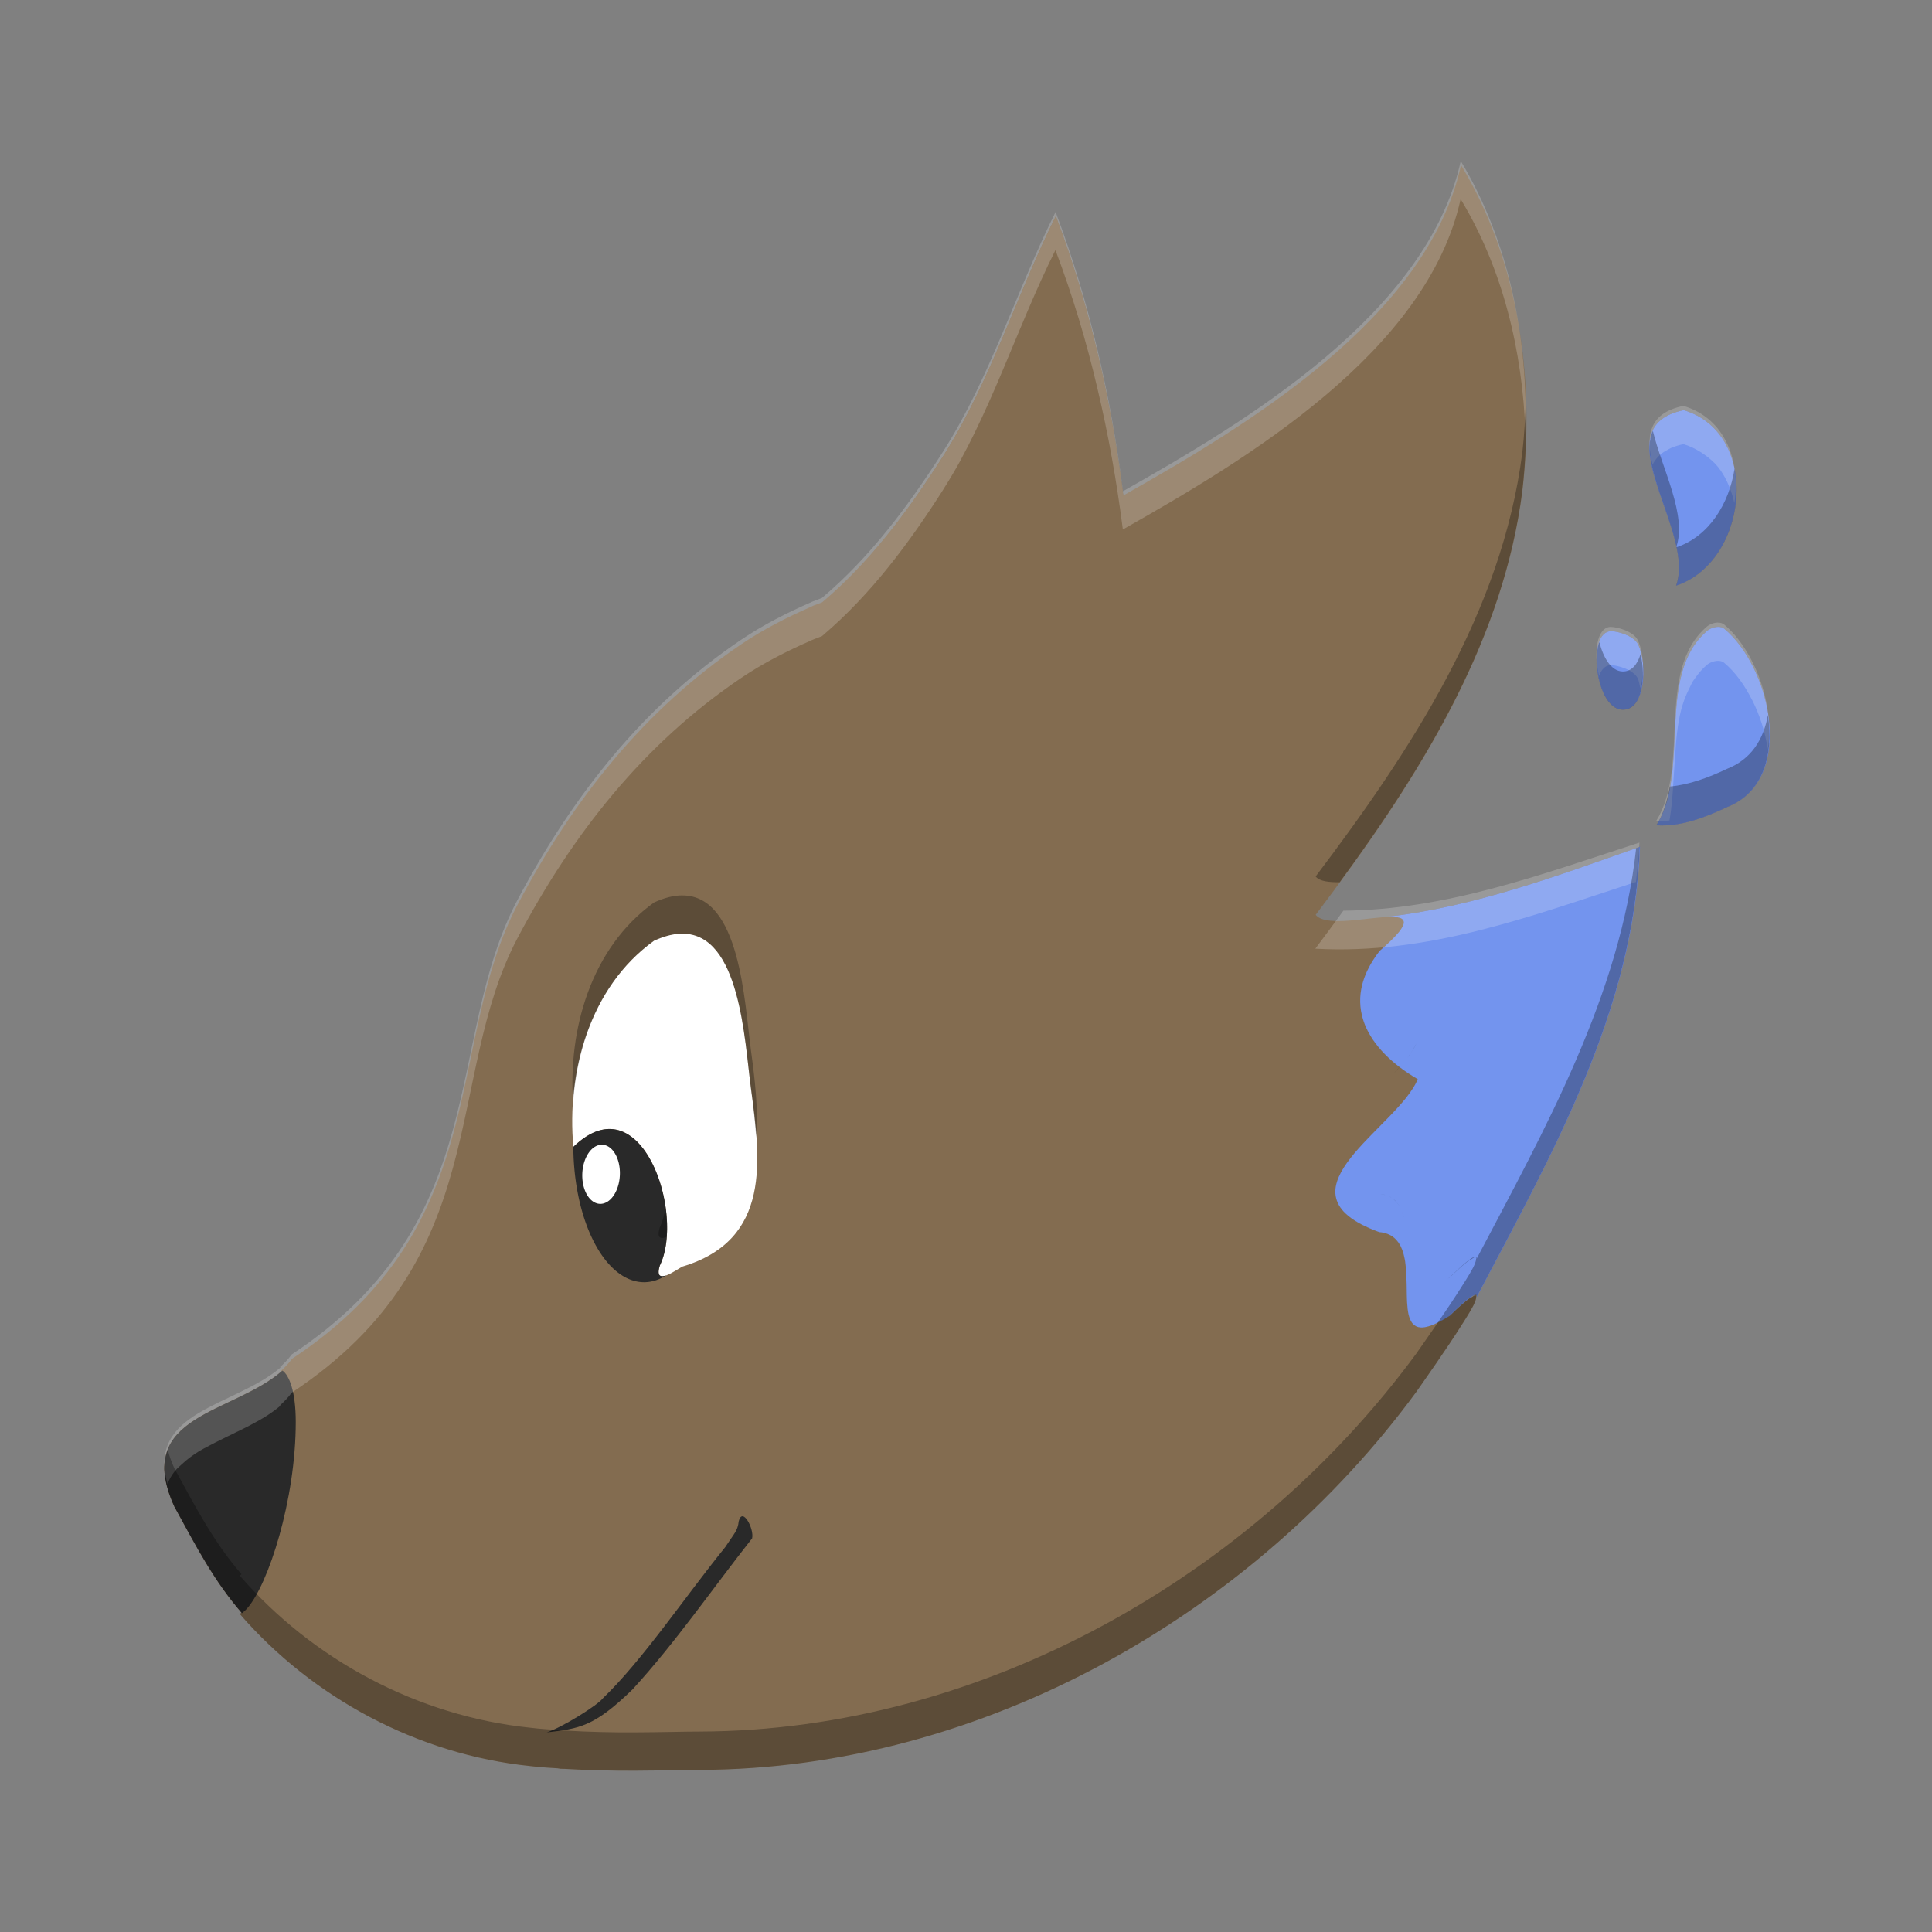 <?xml version="1.0" encoding="UTF-8" standalone="no"?>
<svg
   xmlns:dc="http://purl.org/dc/elements/1.1/"
   xmlns:cc="http://creativecommons.org/ns#"
   xmlns:rdf="http://www.w3.org/1999/02/22-rdf-syntax-ns#"
   xmlns:svg="http://www.w3.org/2000/svg"
   xmlns="http://www.w3.org/2000/svg"
   xmlns:sodipodi="http://sodipodi.sourceforge.net/DTD/sodipodi-0.dtd"
   xmlns:inkscape="http://www.inkscape.org/namespaces/inkscape"
   width="48"
   height="48"
   id="svg2"
   version="1.1"
   inkscape:version="0.91 r13725"
   sodipodi:docname="gimp.svg">
  <rect width="100%" height="100%" fill="#808080" stroke="none"/>
  <defs
     id="defs42" />
  <sodipodi:namedview
     pagecolor="#ffffff"
     bordercolor="#666666"
     borderopacity="1"
     objecttolerance="10"
     gridtolerance="10"
     guidetolerance="10"
     inkscape:pageopacity="0"
     inkscape:pageshadow="2"
     inkscape:window-width="1024"
     inkscape:window-height="717"
     id="namedview40"
     showgrid="false"
     inkscape:zoom="6.9532167"
     inkscape:cx="24.399127"
     inkscape:cy="24.853804"
     inkscape:window-x="0"
     inkscape:window-y="0"
     inkscape:window-maximized="1"
     inkscape:current-layer="svg2" />
  <path
     style="fill:#ffffff"
     inkscape:connector-curvature="0"
     id="path6"
     d="m 20.416,29.097 a 3.764,5.017 0 0 1 -4.822,2.997 3.764,5.017 0 0 1 -2.253,-6.425 3.764,5.017 0 0 1 4.818,-3.008 3.764,5.017 0 0 1 2.261,6.42" />
  <path
     style="fill:#765d40;stroke-width:0.454"
     inkscape:connector-curvature="0"
     id="path12"
     d="m 26.231,5.371 c -0.978,1.957 -1.624,4.117 -2.786,5.941 -0.909,1.427 -1.92,2.796 -3.225,3.836 2.534,-1.1 5.581,-1.58 7.5,-2.617 0.066,-0.037 0.137,-0.077 0.204,-0.115 -0.302,-2.396 -0.84,-4.787 -1.693,-7.045 z" />
  <path
     style="fill:#765d40;stroke-width:0.454"
     inkscape:connector-curvature="0"
     id="path14"
     d="m 41.832,10.19 c -2.056,0.424 0.304,2.97 -0.188,4.36 1.784,-0.588 2.139,-3.774 0.188,-4.36 z m 0.853,5.384 c -0.099,0.002 -0.208,0.044 -0.276,0.103 -1.283,1.104 -0.399,3.452 -1.256,4.828 0.605,0.041 1.214,-0.196 1.748,-0.449 1.738,-0.676 1.1,-3.467 -0.059,-4.434 -0.041,-0.035 -0.097,-0.048 -0.157,-0.048 z m -2.653,0.107 c -0.618,-0.006 -0.408,1.919 0.271,1.951 0.574,0.027 0.637,-1.117 0.396,-1.621 -0.105,-0.219 -0.509,-0.329 -0.667,-0.33 z m 0.706,5.359 c -2.016,0.708 -4.137,1.501 -6.303,1.74 3.5e-4,-2e-5 9.3e-4,-5e-5 9.5e-4,-9e-5 0.023,-9.5e-4 0.044,-0.002 0.066,-0.002 0.01,-1.4e-4 0.02,-6.8e-4 0.029,-8.2e-4 0.02,-1.4e-4 0.039,1.4e-4 0.058,6.8e-4 0.01,1.4e-4 0.019,1.4e-4 0.027,6.9e-4 0.016,6.8e-4 0.031,0.002 0.046,0.004 0.011,9.5e-4 0.022,0.002 0.032,0.004 0.02,0.003 0.039,0.006 0.056,0.01 1.2e-4,5e-5 3.5e-4,5e-5 5.8e-4,10e-5 6.9e-4,1.3e-4 9.5e-4,2.7e-4 0.002,4e-4 0.009,0.002 0.017,0.005 0.025,0.007 9.5e-4,2.8e-4 0.002,8.3e-4 0.004,9.5e-4 0.008,0.003 0.015,0.006 0.021,0.009 1.2e-4,5e-5 1.2e-4,1.4e-4 3.6e-4,1.4e-4 3.4e-4,1.4e-4 9.2e-4,2.7e-4 9.5e-4,6.8e-4 0.008,0.004 0.014,0.007 0.02,0.011 0.032,0.02 0.05,0.046 0.053,0.082 1.2e-4,0.002 5.7e-4,0.003 5.7e-4,0.005 1.3e-4,0.006 -1.1e-4,0.011 -5.7e-4,0.017 -1.1e-4,0.003 -1.1e-4,0.005 -5.8e-4,0.008 -9.2e-4,0.006 -0.002,0.012 -0.004,0.019 -5.8e-4,0.003 -9.5e-4,0.005 -0.002,0.008 -0.002,0.007 -0.004,0.013 -0.007,0.02 -9.5e-4,0.004 -0.002,0.007 -0.004,0.01 -0.003,0.007 -0.006,0.013 -0.009,0.019 -0.002,0.005 -0.005,0.009 -0.007,0.013 -0.004,0.007 -0.007,0.013 -0.011,0.02 -0.003,0.005 -0.006,0.01 -0.009,0.015 -0.004,0.007 -0.009,0.014 -0.013,0.021 -0.004,0.006 -0.008,0.012 -0.012,0.018 -0.005,0.007 -0.01,0.014 -0.015,0.021 -0.005,0.007 -0.01,0.013 -0.015,0.02 -0.007,0.009 -0.013,0.017 -0.02,0.025 -0.003,0.004 -0.006,0.008 -0.01,0.011 -0.021,0.026 -0.045,0.053 -0.072,0.082 -0.018,0.019 -0.039,0.04 -0.059,0.06 -0.015,0.016 -0.029,0.031 -0.046,0.047 -0.024,0.023 -0.051,0.049 -0.078,0.074 -0.018,0.017 -0.034,0.033 -0.053,0.05 -0.048,0.043 -0.099,0.089 -0.155,0.137 -0.063,0.081 -0.12,0.162 -0.17,0.242 -0.15,0.24 -0.243,0.475 -0.285,0.702 -0.007,0.038 -0.013,0.075 -0.017,0.113 0,2e-5 0,4e-5 0,9e-5 -0.017,0.145 -0.012,0.287 0.01,0.424 6.9e-4,0.005 9.5e-4,0.01 0.002,0.014 10e-6,3e-5 -1e-5,4e-5 0,10e-5 0.006,0.035 0.013,0.071 0.022,0.106 0.025,0.105 0.061,0.208 0.106,0.308 0.015,0.033 0.031,0.066 0.049,0.099 2e-5,3e-5 7e-5,4e-5 7e-5,9e-5 0.017,0.033 0.035,0.065 0.055,0.097 10e-6,3e-5 -1e-5,4e-5 0,9e-5 0.019,0.032 0.04,0.064 0.061,0.096 0.021,0.032 0.043,0.063 0.067,0.094 0.023,0.031 0.047,0.061 0.072,0.092 3e-5,4e-5 4e-5,5e-5 7e-5,1e-4 0.05,0.06 0.103,0.12 0.16,0.177 0.226,0.231 0.504,0.439 0.816,0.62 -0.015,0.038 -0.034,0.076 -0.054,0.115 -0.01,0.019 -0.021,0.039 -0.033,0.058 -0.011,0.019 -0.023,0.039 -0.036,0.059 -0.025,0.039 -0.052,0.079 -0.081,0.119 -0.029,0.04 -0.06,0.08 -0.092,0.121 -0.065,0.081 -0.136,0.163 -0.211,0.245 -0.075,0.083 -0.154,0.166 -0.236,0.25 -0.204,0.21 -0.42,0.423 -0.618,0.635 -0.296,0.319 -0.547,0.637 -0.644,0.941 -0.007,0.02 -0.012,0.041 -0.017,0.061 -0.005,0.02 -0.009,0.04 -0.013,0.06 -0.008,0.04 -0.011,0.08 -0.012,0.119 0,3e-5 0,4e-5 0,9e-5 -9.2e-4,0.039 0.002,0.079 0.008,0.117 0.003,0.019 0.007,0.039 0.012,0.058 0.005,0.019 0.01,0.038 0.017,0.058 0.013,0.038 0.03,0.076 0.051,0.113 2e-5,4e-5 8e-5,5e-5 8e-5,10e-5 0.011,0.019 0.022,0.037 0.035,0.056 0.013,0.018 0.026,0.037 0.041,0.055 0.029,0.037 0.063,0.073 0.102,0.108 0.019,0.018 0.04,0.035 0.061,0.053 0.043,0.035 0.091,0.07 0.144,0.104 0.053,0.034 0.111,0.068 0.174,0.101 0.053,0.028 0.11,0.055 0.171,0.082 0.012,0.005 0.022,0.011 0.034,0.016 0.074,0.032 0.153,0.064 0.238,0.095 0.041,0.004 0.08,0.01 0.116,0.018 0.004,8.2e-4 0.007,9.5e-4 0.01,0.002 2e-5,10e-6 3e-5,-1e-5 7e-5,0 0.005,9.5e-4 0.009,0.003 0.013,0.004 0.034,0.01 0.066,0.02 0.096,0.033 0.017,0.008 0.033,0.016 0.049,0.024 0.016,0.009 0.031,0.018 0.045,0.028 4e-5,3e-5 5e-5,3e-5 9e-5,8e-5 0.029,0.02 0.055,0.042 0.079,0.066 0.012,0.012 0.024,0.025 0.035,0.038 2e-5,10e-6 -1e-5,9e-5 0,9e-5 0.011,0.013 0.022,0.027 0.032,0.041 10e-6,1e-5 -2e-5,8e-5 0,8e-5 0.01,0.014 0.019,0.029 0.029,0.044 0.01,0.015 0.018,0.031 0.026,0.046 0.024,0.048 0.045,0.099 0.062,0.153 0.015,0.046 0.026,0.096 0.036,0.146 0.002,0.009 0.004,0.016 0.006,0.025 0.008,0.04 0.013,0.08 0.019,0.121 0.005,0.041 0.009,0.083 0.013,0.125 0,3e-5 0,4e-5 0,9e-5 0.004,0.042 0.006,0.085 0.009,0.128 8e-5,0.002 8e-5,0.003 1.1e-4,0.005 0.004,0.085 0.006,0.17 0.008,0.255 9.5e-4,0.086 0.002,0.172 0.004,0.254 0.002,0.124 0.008,0.242 0.02,0.348 0.004,0.035 0.01,0.069 0.015,0.101 0.003,0.016 0.007,0.032 0.01,0.047 0.004,0.015 0.008,0.03 0.012,0.044 0.005,0.014 0.009,0.028 0.014,0.042 0.005,0.013 0.01,0.026 0.016,0.039 0.002,0.004 0.004,0.008 0.006,0.012 0.01,0.02 0.02,0.039 0.032,0.057 0.008,0.01 0.015,0.02 0.023,0.029 0.024,0.027 0.052,0.049 0.085,0.065 0.033,0.016 0.07,0.025 0.113,0.028 0.029,0.002 0.06,1.4e-4 0.093,-0.005 0.017,-0.003 0.034,-0.006 0.052,-0.01 0.036,-0.009 0.075,-0.02 0.117,-0.035 0.021,-0.008 0.043,-0.016 0.065,-0.026 0.09,-0.038 0.191,-0.091 0.306,-0.162 0.029,-0.018 0.059,-0.036 0.089,-0.056 0.06,-0.058 0.114,-0.109 0.164,-0.157 0.02,-0.018 0.037,-0.034 0.055,-0.051 0.03,-0.028 0.06,-0.054 0.087,-0.078 0.016,-0.014 0.032,-0.028 0.047,-0.041 0.025,-0.021 0.048,-0.041 0.07,-0.058 0.018,-0.015 0.037,-0.03 0.053,-0.042 0.003,-0.003 0.007,-0.005 0.01,-0.008 0.023,-0.017 0.043,-0.031 0.062,-0.043 0.008,-0.005 0.015,-0.01 0.021,-0.013 0.003,-0.002 0.006,-0.004 0.009,-0.005 0.01,-0.005 0.018,-0.009 0.025,-0.012 9.5e-4,-2.7e-4 0.002,-9.5e-4 0.003,-9.5e-4 0.009,-0.004 0.016,-0.006 0.023,-0.008 9.5e-4,-1.3e-4 0.002,-8e-5 0.003,-1.3e-4 0.006,-8.2e-4 0.01,-9.5e-4 0.015,-6.8e-4 0.002,1.3e-4 0.003,6.8e-4 0.004,8.1e-4 0.004,8.3e-4 0.007,0.002 0.01,0.004 9.2e-4,6.9e-4 0.002,9.5e-4 0.002,0.002 0.003,0.003 0.005,0.006 0.007,0.01 3.5e-4,6.8e-4 5.8e-4,9.5e-4 9.2e-4,0.002 0.002,0.005 0.003,0.01 0.003,0.017 0,0.007 -5.7e-4,0.015 -0.002,0.023 1.86,-3.531 3.928,-7.145 4.055,-11.191 z" />
  <path
     style="fill:#765d40;stroke-width:0.454"
     inkscape:connector-curvature="0"
     id="path16"
     d="m 7.017,34.052 c -1.226,1.084 -3.729,1.085 -2.686,3.377 0.56,1.025 0.991,1.855 1.681,2.65 0.05,-0.04 0.092,-0.079 0.119,-0.109 0.538,-0.596 1.218,-2.719 1.217,-4.644 -2.3e-4,-0.749 -0.161,-1.159 -0.331,-1.274 z" />
  <path
     d="m 36.299,4.102 c -0.836,3.804 -5.345,6.486 -8.392,8.208 -0.303,-2.36 -0.833,-4.715 -1.674,-6.939 -0.978,1.957 -1.625,4.117 -2.786,5.941 -0.859,1.348 -1.817,2.636 -3.02,3.652 -0.085,0.035 -0.175,0.063 -0.258,0.1 l 0,0.003 c -0.621,0.27 -1.212,0.574 -1.747,0.935 -2.422,1.636 -4.183,3.866 -5.554,6.457 -1.845,3.486 -0.568,7.968 -5.616,11.302 -0.084,0.118 -0.186,0.225 -0.303,0.326 0.006,-0.005 0.011,-0.01 0.016,-0.015 0.17,0.115 0.332,0.527 0.332,1.276 8.1e-4,1.926 -0.68,4.047 -1.218,4.643 -0.027,0.03 -0.069,0.07 -0.119,0.11 1.801,2.077 4.408,3.492 7.229,3.779 0.226,0.029 0.482,0.042 0.73,0.058 -0.019,7.5e-4 -0.042,0.005 -0.061,0.005 0.059,0.004 0.121,9.5e-4 0.18,0.005 0.608,0.036 1.181,0.048 1.763,0.044 0.648,-0.003 1.225,-0.019 1.585,-0.019 7.05,-0.021 13.767,-3.894 17.802,-9.391 0.197,-0.284 0.75,-1.063 1.13,-1.665 0.074,-0.117 0.13,-0.204 0.187,-0.302 0.036,-0.063 0.077,-0.131 0.103,-0.183 0.017,-0.034 0.025,-0.058 0.037,-0.085 0.024,-0.057 0.033,-0.097 0.031,-0.124 -9.5e-4,-0.012 9.5e-4,-0.027 -0.006,-0.032 -0.004,-0.003 0.003,-0.019 -0.004,-0.019 -0.018,-8.1e-4 -0.074,0.042 -0.113,0.066 -0.027,0.016 -0.041,0.018 -0.078,0.046 -0.106,0.082 -0.249,0.206 -0.453,0.404 -0.238,0.154 -0.42,0.238 -0.564,0.273 -0.057,0.014 -0.105,0.017 -0.15,0.015 -0.009,-4.2e-4 -0.02,0.004 -0.029,0.003 l -0.002,0 c -0.043,-0.006 -0.077,-0.022 -0.109,-0.041 -0.505,-0.303 0.213,-2.23 -0.898,-2.325 -2.721,-0.991 0.464,-2.584 0.96,-3.798 -1.245,-0.724 -1.959,-1.885 -0.945,-3.185 1.861,-1.6 -1.15,-0.342 -1.597,-0.901 2.378,-3.146 4.634,-6.581 5.136,-10.531 0.315,-2.743 -0.081,-5.705 -1.523,-8.093 z M 16.952,23.196 c 1.438,-0.002 1.545,2.644 1.704,3.832 0.239,1.777 0.518,3.773 -1.7,4.439 -0.151,0.076 -0.733,0.518 -0.562,-0.027 0.63,-1.298 -0.463,-4.575 -2.149,-2.946 -0.168,-1.85 0.391,-3.963 2.005,-5.123 0.264,-0.12 0.496,-0.175 0.701,-0.175 z M 6.91,34.118 c -0.01,0.009 -0.019,0.016 -0.029,0.024 0.01,-0.009 0.019,-0.016 0.029,-0.024 z"
     id="path18"
     inkscape:connector-curvature="0"
     style="fill:#836c50;stroke-width:0.454" />
  <path
     style="fill:#765d40;fill-rule:evenodd"
     inkscape:connector-curvature="0"
     id="path20"
     d="m 15.272,29.661 a 0.467,0.735 2.406 0 1 -0.661,0.065 0.467,0.735 2.406 0 1 -0.016,-1.036 0.467,0.735 2.406 0 1 0.661,-0.067 0.467,0.735 2.406 0 1 0.017,1.036" />
  <path
     d="m 41.832,10.19 c -2.056,0.424 0.304,2.97 -0.188,4.36 1.784,-0.588 2.139,-3.774 0.188,-4.36 z m 0.853,5.384 c -0.099,0.002 -0.208,0.044 -0.276,0.103 -1.283,1.104 -0.399,3.452 -1.256,4.828 0.605,0.041 1.214,-0.196 1.748,-0.449 1.738,-0.676 1.1,-3.467 -0.059,-4.434 -0.041,-0.035 -0.097,-0.049 -0.157,-0.048 z m -2.653,0.107 c -0.618,-0.006 -0.408,1.919 0.271,1.951 0.574,0.027 0.637,-1.117 0.396,-1.621 -0.105,-0.219 -0.509,-0.329 -0.667,-0.33 z m 0.706,5.359 c -2.016,0.708 -4.137,1.501 -6.303,1.74 3.5e-4,-2e-5 9.3e-4,-4e-5 9.5e-4,-9e-5 0.023,-9.5e-4 0.044,-0.002 0.066,-0.002 0.01,-1.4e-4 0.02,-6.8e-4 0.029,-8.2e-4 0.02,-1.4e-4 0.039,1.4e-4 0.058,6.8e-4 0.01,1.4e-4 0.019,1.4e-4 0.027,6.9e-4 0.016,6.8e-4 0.031,0.002 0.046,0.004 0.011,9.5e-4 0.022,0.002 0.032,0.003 0.02,0.003 0.039,0.006 0.056,0.01 1.2e-4,5e-5 3.5e-4,5e-5 5.8e-4,10e-5 6.9e-4,1.3e-4 9.5e-4,2.7e-4 0.002,4e-4 0.009,0.002 0.017,0.005 0.025,0.007 9.5e-4,2.8e-4 0.002,8.3e-4 0.004,9.5e-4 0.008,0.003 0.015,0.006 0.021,0.009 1.2e-4,5e-5 1.2e-4,1.4e-4 3.6e-4,1.4e-4 3.4e-4,1.4e-4 9.2e-4,2.7e-4 9.5e-4,6.8e-4 0.008,0.003 0.014,0.007 0.02,0.011 0.032,0.02 0.05,0.046 0.053,0.082 1.2e-4,0.002 5.7e-4,0.003 5.7e-4,0.005 1.3e-4,0.006 -1.1e-4,0.011 -5.7e-4,0.017 -1.1e-4,0.003 -1.1e-4,0.005 -5.8e-4,0.008 -9.2e-4,0.006 -0.002,0.012 -0.004,0.019 -5.8e-4,0.003 -9.5e-4,0.006 -0.002,0.008 -0.002,0.007 -0.004,0.013 -0.007,0.02 -9.5e-4,0.004 -0.002,0.007 -0.004,0.01 -0.003,0.007 -0.006,0.013 -0.009,0.019 -0.002,0.005 -0.004,0.009 -0.007,0.013 -0.003,0.007 -0.007,0.013 -0.011,0.02 -0.003,0.005 -0.006,0.01 -0.009,0.015 -0.004,0.007 -0.009,0.014 -0.013,0.021 -0.004,0.006 -0.008,0.012 -0.012,0.018 -0.005,0.007 -0.01,0.014 -0.015,0.021 -0.005,0.007 -0.01,0.013 -0.015,0.02 -0.007,0.009 -0.013,0.017 -0.02,0.025 -0.003,0.004 -0.006,0.008 -0.01,0.011 -0.021,0.026 -0.045,0.053 -0.072,0.082 -0.018,0.019 -0.039,0.04 -0.059,0.06 -0.015,0.016 -0.029,0.031 -0.046,0.047 -0.024,0.023 -0.051,0.049 -0.078,0.074 -0.018,0.017 -0.034,0.033 -0.053,0.05 -0.048,0.043 -0.099,0.089 -0.155,0.137 -0.063,0.081 -0.12,0.162 -0.17,0.242 -0.15,0.24 -0.243,0.475 -0.285,0.702 -0.007,0.038 -0.013,0.075 -0.017,0.113 0,3e-5 0,5e-5 0,10e-5 -0.017,0.145 -0.012,0.287 0.01,0.424 6.9e-4,0.005 9.5e-4,0.009 0.002,0.014 0,3e-5 -1e-5,4e-5 0,9e-5 0.006,0.035 0.013,0.071 0.022,0.106 0.025,0.105 0.061,0.208 0.106,0.308 0.015,0.033 0.031,0.066 0.049,0.099 2e-5,3e-5 7e-5,4e-5 7e-5,8e-5 0.017,0.033 0.035,0.065 0.055,0.097 10e-6,3e-5 -2e-5,5e-5 0,10e-5 0.019,0.032 0.04,0.064 0.061,0.096 0.021,0.032 0.043,0.063 0.067,0.094 0.023,0.031 0.047,0.061 0.072,0.092 3e-5,3e-5 4e-5,5e-5 7e-5,10e-5 0.05,0.06 0.103,0.12 0.16,0.177 0.226,0.231 0.504,0.439 0.816,0.62 -0.015,0.038 -0.034,0.076 -0.054,0.115 -0.01,0.019 -0.021,0.039 -0.033,0.058 -0.011,0.019 -0.023,0.039 -0.036,0.059 -0.025,0.039 -0.052,0.079 -0.081,0.119 -0.029,0.04 -0.06,0.08 -0.092,0.121 -0.065,0.081 -0.136,0.163 -0.211,0.245 -0.075,0.083 -0.154,0.166 -0.236,0.25 -0.204,0.21 -0.42,0.423 -0.618,0.635 -0.296,0.319 -0.547,0.637 -0.644,0.941 -0.007,0.02 -0.012,0.041 -0.017,0.061 -0.005,0.02 -0.009,0.04 -0.013,0.06 -0.008,0.04 -0.011,0.08 -0.012,0.119 0,2e-5 0,4e-5 0,9e-5 -9.2e-4,0.039 0.002,0.079 0.008,0.117 0.003,0.019 0.007,0.039 0.012,0.058 0.005,0.019 0.011,0.038 0.017,0.058 0.013,0.038 0.03,0.076 0.051,0.113 2e-5,3e-5 7e-5,4e-5 7e-5,9e-5 0.011,0.019 0.022,0.037 0.035,0.056 0.013,0.018 0.026,0.037 0.041,0.055 0.029,0.037 0.063,0.073 0.102,0.108 0.019,0.018 0.04,0.035 0.061,0.053 0.043,0.035 0.091,0.07 0.144,0.104 0.053,0.034 0.111,0.068 0.174,0.101 0.053,0.028 0.11,0.055 0.171,0.082 0.012,0.005 0.022,0.01 0.034,0.016 0.074,0.032 0.153,0.064 0.238,0.095 0.041,0.004 0.08,0.01 0.116,0.018 0.003,8.1e-4 0.007,9.5e-4 0.011,0.002 3e-5,10e-6 4e-5,-10e-6 8e-5,0 0.005,9.5e-4 0.009,0.003 0.013,0.004 0.034,0.009 0.066,0.02 0.096,0.033 0.017,0.008 0.033,0.016 0.049,0.024 0.016,0.009 0.031,0.018 0.045,0.028 4e-5,3e-5 5e-5,4e-5 9e-5,9e-5 0.029,0.02 0.055,0.042 0.079,0.067 0.012,0.012 0.024,0.025 0.035,0.038 1e-5,10e-6 -2e-5,9e-5 0,9e-5 0.011,0.013 0.022,0.027 0.032,0.041 1e-5,2e-5 -2e-5,10e-5 0,10e-5 0.01,0.014 0.019,0.029 0.029,0.044 0.01,0.015 0.018,0.031 0.026,0.046 0.024,0.048 0.045,0.099 0.062,0.153 0.015,0.046 0.026,0.096 0.036,0.146 0.002,0.009 0.004,0.016 0.006,0.025 0.008,0.04 0.013,0.08 0.018,0.121 0.005,0.041 0.01,0.083 0.013,0.125 0,3e-5 -10e-6,4e-5 0,8e-5 0.004,0.042 0.006,0.085 0.009,0.128 8e-5,0.002 8e-5,0.003 1.2e-4,0.005 0.004,0.085 0.006,0.17 0.008,0.255 9.5e-4,0.086 0.002,0.172 0.004,0.254 0.002,0.124 0.008,0.242 0.02,0.348 0.004,0.035 0.009,0.069 0.015,0.101 0.003,0.016 0.007,0.032 0.01,0.047 0.004,0.015 0.008,0.03 0.012,0.044 0.004,0.014 0.009,0.028 0.014,0.042 0.005,0.013 0.01,0.026 0.016,0.039 0.002,0.004 0.004,0.008 0.006,0.012 0.01,0.02 0.02,0.039 0.032,0.057 0.008,0.01 0.015,0.02 0.023,0.029 0.024,0.027 0.052,0.049 0.085,0.065 0.033,0.016 0.07,0.025 0.113,0.028 0.029,0.002 0.06,1.4e-4 0.093,-0.005 0.017,-0.003 0.034,-0.006 0.052,-0.01 0.036,-0.009 0.075,-0.02 0.117,-0.035 0.021,-0.008 0.043,-0.016 0.065,-0.026 0.09,-0.038 0.191,-0.091 0.306,-0.162 0.029,-0.018 0.059,-0.036 0.089,-0.056 0.06,-0.058 0.114,-0.109 0.164,-0.157 0.02,-0.018 0.037,-0.034 0.055,-0.051 0.03,-0.028 0.06,-0.054 0.087,-0.078 0.016,-0.014 0.032,-0.028 0.047,-0.041 0.025,-0.021 0.048,-0.041 0.07,-0.058 0.018,-0.015 0.037,-0.03 0.053,-0.042 0.003,-0.003 0.007,-0.005 0.01,-0.008 0.023,-0.017 0.043,-0.031 0.062,-0.043 0.008,-0.005 0.015,-0.01 0.021,-0.013 0.003,-0.002 0.006,-0.004 0.009,-0.005 0.009,-0.005 0.017,-0.009 0.025,-0.012 9.5e-4,-2.7e-4 0.002,-9.5e-4 0.003,-9.5e-4 0.009,-0.004 0.016,-0.006 0.023,-0.008 9.5e-4,-1.3e-4 0.002,-8e-5 0.003,-1.3e-4 0.006,-8.2e-4 0.01,-9.5e-4 0.015,-6.9e-4 9.5e-4,1.5e-4 0.003,6.9e-4 0.004,8.2e-4 0.004,8.3e-4 0.007,0.002 0.01,0.004 9.2e-4,6.8e-4 0.002,9.5e-4 0.002,0.002 0.003,0.003 0.005,0.006 0.007,0.01 3.4e-4,6.8e-4 5.8e-4,9.5e-4 9.2e-4,0.002 0.002,0.005 0.003,0.01 0.003,0.017 0,0.007 -5.8e-4,0.015 -0.002,0.023 1.86,-3.531 3.928,-7.145 4.055,-11.191 z"
     id="path24"
     inkscape:connector-curvature="0"
     style="fill:#7394ee;stroke-width:0.454" />
  <path
     d="m 7.017,34.052 c -1.226,1.084 -3.729,1.085 -2.686,3.377 0.56,1.025 0.991,1.855 1.681,2.65 0.05,-0.04 0.092,-0.079 0.119,-0.109 0.538,-0.596 1.218,-2.719 1.217,-4.644 -2.3e-4,-0.749 -0.161,-1.159 -0.331,-1.274 z"
     id="path26"
     inkscape:connector-curvature="0"
     style="fill:#292929;stroke-width:0.454" />
  <path
     style="fill:#292929"
     inkscape:connector-curvature="0"
     id="path28"
     d="m 15.124,28.05 c -0.267,0.006 -0.561,0.138 -0.878,0.443 -8.7e-4,-0.01 -9.5e-4,-0.02 -0.002,-0.029 a 1.758,3.402 0 0 0 1.156,3.187 1.758,3.402 0 0 0 1.152,0.034 c -0.142,0.051 -0.243,0.025 -0.158,-0.246 0.512,-1.055 -0.114,-3.415 -1.271,-3.389 z" />
  <path
     d="m 15.272,29.661 a 0.467,0.735 2.406 0 1 -0.661,0.065 0.467,0.735 2.406 0 1 -0.016,-1.036 0.467,0.735 2.406 0 1 0.661,-0.067 0.467,0.735 2.406 0 1 0.017,1.036"
     id="path32"
     inkscape:connector-curvature="0"
     style="fill:#ffffff;fill-rule:evenodd" />
  <path
     d="m 36.293,3.996 c -0.836,3.804 -5.345,6.486 -8.392,8.208 -0.303,-2.36 -0.833,-4.715 -1.675,-6.939 -0.978,1.957 -1.624,4.116 -2.786,5.939 -0.859,1.348 -1.817,2.636 -3.02,3.652 -0.085,0.035 -0.174,0.064 -0.258,0.1 l 0,0.002 c -0.621,0.27 -1.212,0.574 -1.747,0.935 -2.422,1.636 -4.182,3.866 -5.554,6.457 -1.845,3.486 -0.567,7.968 -5.615,11.302 -0.084,0.118 -0.187,0.225 -0.304,0.326 0.006,-0.005 0.011,-0.01 0.017,-0.015 0.004,0.003 0.008,0.01 0.011,0.013 -1.15,0.975 -3.325,1.07 -2.808,2.89 0.045,-0.118 0.109,-0.225 0.187,-0.323 0.047,-0.059 0.11,-0.11 0.167,-0.163 0.066,-0.062 0.136,-0.122 0.213,-0.178 0.066,-0.047 0.132,-0.096 0.204,-0.139 0.081,-0.049 0.169,-0.095 0.256,-0.141 0.119,-0.062 0.238,-0.125 0.364,-0.185 0.171,-0.082 0.342,-0.167 0.514,-0.252 0.086,-0.042 0.169,-0.087 0.252,-0.132 0.079,-0.043 0.158,-0.086 0.234,-0.132 0.148,-0.09 0.288,-0.189 0.416,-0.297 -0.003,-0.004 -0.006,-0.009 -0.01,-0.011 -0.006,0.005 -0.011,0.01 -0.017,0.015 0.117,-0.102 0.221,-0.209 0.304,-0.326 5.048,-3.335 3.77,-7.817 5.615,-11.302 1.371,-2.591 3.132,-4.822 5.554,-6.457 0.535,-0.361 1.126,-0.665 1.747,-0.935 l 0,-0.002 c 0.083,-0.036 0.172,-0.065 0.256,-0.1 l 0.002,0 c 0.006,-0.005 0.011,-0.01 0.017,-0.015 1.194,-1.014 2.149,-2.294 3.003,-3.636 l 0,-0.002 c 0.145,-0.228 0.283,-0.461 0.414,-0.697 l 0,-0.002 c 0.127,-0.236 0.252,-0.477 0.371,-0.721 l 0,-0.002 c 0.239,-0.489 0.459,-0.991 0.673,-1.497 0.429,-1.013 0.835,-2.042 1.324,-3.02 0.213,0.563 0.406,1.133 0.581,1.71 5.7e-4,0.002 9.5e-4,0.004 0.002,0.006 0.17,0.562 0.321,1.131 0.456,1.703 0.138,0.581 0.26,1.166 0.365,1.753 0.106,0.588 0.195,1.177 0.271,1.768 3.047,-1.722 7.556,-4.405 8.392,-8.208 1.05,1.738 1.54,3.78 1.61,5.821 0.068,-2.348 -0.398,-4.762 -1.61,-6.771 z m 5.533,6.088 c -0.88,0.181 -0.936,0.76 -0.768,1.462 0.023,-0.051 0.054,-0.098 0.089,-0.143 0.013,-0.017 0.028,-0.034 0.043,-0.05 0.033,-0.035 0.068,-0.068 0.109,-0.098 0.034,-0.026 0.075,-0.048 0.115,-0.07 0.034,-0.019 0.065,-0.039 0.104,-0.056 0.089,-0.038 0.19,-0.07 0.308,-0.095 0.163,0.049 0.305,0.122 0.436,0.204 0.03,0.019 0.059,0.039 0.087,0.059 0.123,0.088 0.237,0.185 0.33,0.299 0.095,0.115 0.169,0.245 0.234,0.38 0.015,0.031 0.027,0.063 0.041,0.095 0.055,0.132 0.102,0.27 0.132,0.414 6.8e-4,0.004 0.003,0.006 0.004,0.01 0.156,-1.016 -0.207,-2.093 -1.263,-2.41 z m 0.853,5.383 c -0.099,0.002 -0.208,0.045 -0.276,0.104 -1.283,1.104 -0.399,3.451 -1.256,4.827 0.11,0.008 0.22,-0.004 0.33,-0.013 0.058,-0.321 0.082,-0.663 0.1,-1.005 0.007,-0.137 0.021,-0.271 0.028,-0.408 0.002,-0.047 0.007,-0.092 0.01,-0.139 0.024,-0.42 0.058,-0.833 0.156,-1.209 0.012,-0.049 0.028,-0.096 0.043,-0.143 0.041,-0.132 0.095,-0.256 0.156,-0.377 0.03,-0.06 0.055,-0.123 0.091,-0.18 0.016,-0.025 0.035,-0.05 0.052,-0.074 0.083,-0.118 0.176,-0.229 0.291,-0.328 0.068,-0.059 0.177,-0.102 0.276,-0.104 0.06,-9.3e-4 0.115,0.014 0.156,0.048 0.135,0.113 0.262,0.25 0.378,0.406 8.5e-4,9.4e-4 9.5e-4,0.003 0.002,0.004 0.114,0.151 0.215,0.322 0.308,0.503 0.002,0.004 0.006,0.007 0.008,0.011 l 0,0.002 c 0.191,0.375 0.323,0.793 0.386,1.217 0.187,-1.085 -0.332,-2.467 -1.081,-3.092 -0.041,-0.035 -0.096,-0.049 -0.156,-0.048 z m -2.653,0.108 c -0.365,-0.003 -0.435,0.663 -0.297,1.219 0.029,-0.08 0.065,-0.147 0.115,-0.193 0.049,-0.048 0.109,-0.077 0.182,-0.076 0.079,6.8e-4 0.218,0.029 0.352,0.084 0.067,0.028 0.132,0.062 0.187,0.104 0.055,0.041 0.1,0.088 0.126,0.143 0.031,0.064 0.041,0.158 0.061,0.239 0.113,-0.371 0.082,-0.891 -0.061,-1.189 -0.105,-0.219 -0.508,-0.329 -0.666,-0.33 z m 0.705,5.359 c -2.456,0.799 -4.808,1.672 -7.355,1.692 -0.231,0.317 -0.463,0.633 -0.697,0.944 2.79,0.157 5.318,-0.794 7.965,-1.658 0.035,-0.325 0.077,-0.647 0.087,-0.978 z M 6.905,34.011 c -0.01,0.009 -0.018,0.016 -0.028,0.024 0.01,-0.009 0.018,-0.016 0.028,-0.024 z"
     id="path34"
     inkscape:connector-curvature="0"
     style="opacity:0.2;fill:#ffffff;stroke-width:0.454" />
  <path
     style="fill:#292929;fill-rule:evenodd"
     inkscape:connector-curvature="0"
     id="path36"
     d="m 13.58,43.042 c 0.811,-0.098 1.172,-0.132 2.135,-1.069 1.057,-1.152 1.983,-2.499 2.971,-3.753 0.056,-0.232 -0.241,-0.799 -0.333,-0.423 -0.024,0.237 -0.115,0.303 -0.335,0.641 -1.014,1.253 -2.044,2.797 -3.043,3.759 -0.131,0.171 -0.993,0.712 -1.395,0.846 z" />
  <path
     style="opacity:0.3;stroke-width:0.454"
     inkscape:connector-curvature="0"
     id="path38"
     d="m 37.908,9.925 c -0.012,0.443 -0.037,0.885 -0.087,1.32 -0.501,3.95 -2.756,7.385 -5.134,10.531 0.098,0.123 0.333,0.145 0.597,0.143 2.147,-2.927 4.078,-6.108 4.537,-9.725 0.086,-0.746 0.114,-1.507 0.087,-2.27 z m 3.156,0.779 c -0.424,0.922 0.97,2.745 0.58,3.845 1.124,-0.37 1.679,-1.769 1.45,-2.902 -0.132,0.861 -0.632,1.682 -1.45,1.952 0.281,-0.794 -0.355,-1.958 -0.58,-2.896 z m -1.329,5.246 c -0.193,0.526 0.046,1.657 0.568,1.682 0.501,0.024 0.596,-0.823 0.456,-1.38 -0.078,0.255 -0.222,0.442 -0.456,0.43 -0.278,-0.013 -0.472,-0.348 -0.568,-0.732 z m 4.187,1.816 c -0.103,0.593 -0.408,1.101 -1.022,1.339 -0.436,0.206 -0.922,0.393 -1.415,0.436 -0.063,0.348 -0.156,0.678 -0.332,0.963 0.606,0.041 1.214,-0.197 1.748,-0.449 0.927,-0.361 1.166,-1.323 1.022,-2.289 z m -3.185,3.274 c -0.029,0.01 -0.059,0.021 -0.087,0.031 -0.395,3.652 -2.259,6.968 -3.968,10.21 0.002,-0.009 0.002,-0.017 0.002,-0.024 0,-0.007 0,-0.012 -0.002,-0.017 l -0.002,-0.002 c -9.5e-4,-0.004 -0.003,-0.007 -0.006,-0.01 l -0.002,-9.5e-4 c -0.002,-0.003 -0.006,-0.003 -0.009,-0.004 0.002,0.004 0,0.014 0.004,0.016 0.007,0.005 0.004,0.019 0.005,0.031 0.002,0.028 -0.005,0.067 -0.029,0.124 -0.011,0.028 -0.02,0.052 -0.037,0.086 -0.026,0.051 -0.066,0.119 -0.102,0.182 -0.057,0.098 -0.113,0.184 -0.188,0.302 -0.379,0.602 -0.932,1.382 -1.129,1.666 -4.036,5.496 -10.753,9.369 -17.802,9.39 -0.36,0 -0.936,0.017 -1.584,0.02 -0.582,0.004 -1.156,-0.009 -1.765,-0.045 -0.06,-0.004 -0.121,-9.5e-4 -0.18,-0.006 0.019,0 0.042,-0.003 0.061,-0.004 -0.248,-0.016 -0.504,-0.03 -0.73,-0.059 -2.821,-0.287 -5.428,-1.701 -7.229,-3.779 0.017,-0.013 0.026,-0.024 0.041,-0.037 C 5.317,38.321 4.887,37.496 4.331,36.478 4.256,36.315 4.206,36.164 4.166,36.023 c -0.134,0.35 -0.113,0.794 0.165,1.405 0.557,1.018 0.987,1.843 1.668,2.634 -0.015,0.013 -0.024,0.024 -0.041,0.037 1.801,2.078 4.408,3.492 7.229,3.779 0.226,0.029 0.482,0.043 0.73,0.059 -0.019,9.5e-4 -0.042,0.004 -0.061,0.004 0.059,0.005 0.12,0.002 0.18,0.006 0.609,0.036 1.182,0.048 1.765,0.045 0.649,-0.003 1.224,-0.02 1.584,-0.02 7.049,-0.021 13.767,-3.894 17.802,-9.39 0.198,-0.284 0.75,-1.064 1.129,-1.666 0.075,-0.118 0.131,-0.204 0.188,-0.302 0.036,-0.064 0.076,-0.131 0.102,-0.182 0.017,-0.033 0.026,-0.058 0.037,-0.086 0.025,-0.057 0.031,-0.097 0.029,-0.124 -9.5e-4,-0.012 0.002,-0.027 -0.005,-0.031 -0.004,-0.002 -0.002,-0.012 -0.004,-0.016 0.003,9.5e-4 0.007,9.5e-4 0.009,0.004 l 0.002,9.5e-4 c 0.003,0.003 0.005,0.006 0.006,0.01 l 0.002,0.002 c 0.002,0.005 0.002,0.01 0.002,0.017 0,0.007 0,0.015 -0.002,0.024 1.861,-3.531 3.928,-7.145 4.055,-11.191 z m -23.785,1.206 c -0.206,0 -0.438,0.055 -0.702,0.176 -1.576,1.133 -2.141,3.172 -2.011,4.99 0.099,-1.541 0.706,-3.102 2.011,-4.04 0.264,-0.121 0.496,-0.176 0.702,-0.176 1.438,-0.003 1.544,2.644 1.703,3.832 0.054,0.4 0.103,0.812 0.131,1.217 0.06,-0.69 -0.034,-1.445 -0.131,-2.166 -0.159,-1.188 -0.265,-3.835 -1.703,-3.832 z m 18.246,3.661 c -0.056,0.121 -0.136,0.246 -0.234,0.373 0.017,-0.024 0.037,-0.046 0.053,-0.069 0.029,-0.04 0.055,-0.079 0.08,-0.119 0.012,-0.019 0.026,-0.04 0.037,-0.059 0.011,-0.02 0.022,-0.038 0.032,-0.058 0.011,-0.023 0.021,-0.046 0.031,-0.068 z m -0.41,0.584 c -0.05,0.057 -0.102,0.115 -0.156,0.173 0.028,-0.029 0.057,-0.059 0.084,-0.087 0.026,-0.029 0.048,-0.057 0.072,-0.086 z m -0.495,3.174 c 0.048,0.006 0.09,0.014 0.131,0.026 -0.008,-0.002 -0.015,-0.005 -0.024,-0.007 -0.005,-0.002 -0.009,-0.003 -0.013,-0.004 -0.003,-9.5e-4 -0.006,-9.5e-4 -0.01,-0.002 -0.026,-0.007 -0.056,-0.01 -0.085,-0.013 z m 0.189,0.046 c 0.032,0.013 0.063,0.029 0.091,0.046 -0.009,-0.006 -0.017,-0.012 -0.027,-0.017 -0.015,-0.009 -0.033,-0.016 -0.05,-0.024 -0.004,-0.002 -0.01,-0.004 -0.014,-0.006 z m 0.139,0.084 c 0.067,0.052 0.12,0.12 0.161,0.197 -0.006,-0.01 -0.01,-0.022 -0.016,-0.031 -0.009,-0.015 -0.02,-0.03 -0.03,-0.045 -0.01,-0.014 -0.02,-0.028 -0.031,-0.041 -0.01,-0.013 -0.021,-0.027 -0.033,-0.039 -0.015,-0.015 -0.033,-0.028 -0.05,-0.041 z m -18.09,0.236 c -0.029,0.167 -0.072,0.325 -0.137,0.458 -0.086,0.273 0.016,0.298 0.16,0.247 0.018,-0.226 0.01,-0.462 -0.023,-0.705 z m 18.304,0.08 c 0.016,0.044 0.029,0.091 0.041,0.139 -0.008,-0.03 -0.013,-0.062 -0.023,-0.09 -0.005,-0.017 -0.012,-0.032 -0.018,-0.048 z m 1.81,1.111 c -9.5e-4,0 -0.003,9.5e-4 -0.004,0.002 -0.007,9.5e-4 -0.013,0.002 -0.022,0.005 -9.5e-4,9.5e-4 -0.003,0.002 -0.004,0.002 -0.008,0.004 -0.015,0.009 -0.024,0.013 -0.003,0.002 -0.007,0.002 -0.009,0.004 -0.007,0.004 -0.015,0.009 -0.023,0.013 -0.018,0.011 -0.038,0.026 -0.061,0.043 -0.004,0.002 -0.007,0.005 -0.01,0.007 -0.016,0.012 -0.035,0.029 -0.054,0.043 -0.021,0.018 -0.046,0.037 -0.07,0.058 -0.015,0.013 -0.029,0.027 -0.046,0.041 -0.027,0.024 -0.057,0.05 -0.086,0.078 -0.019,0.017 -0.034,0.031 -0.054,0.05 -0.05,0.046 -0.105,0.1 -0.165,0.158 -0.016,0.01 -0.03,0.02 -0.046,0.029 0.02,-0.012 0.034,-0.018 0.054,-0.031 0.204,-0.199 0.346,-0.323 0.453,-0.405 0.037,-0.029 0.05,-0.029 0.078,-0.045 0.037,-0.023 0.089,-0.063 0.109,-0.065 -0.005,-9.5e-4 -0.01,-9.5e-4 -0.015,0 z m 0,0.95 c 0.006,-9.5e-4 0.01,-9.5e-4 0.015,0 -0.02,0.002 -0.072,0.042 -0.109,0.065 -0.028,0.016 -0.041,0.016 -0.078,0.045 -0.107,0.082 -0.249,0.206 -0.453,0.405 -0.02,0.013 -0.034,0.019 -0.054,0.031 0.016,-0.01 0.03,-0.019 0.046,-0.029 0.06,-0.058 0.115,-0.111 0.165,-0.158 0.02,-0.019 0.035,-0.033 0.054,-0.05 0.029,-0.028 0.06,-0.054 0.086,-0.078 0.017,-0.014 0.031,-0.028 0.046,-0.041 0.025,-0.021 0.049,-0.04 0.07,-0.058 0.019,-0.014 0.038,-0.03 0.054,-0.043 0.003,-0.002 0.006,-0.005 0.01,-0.007 0.023,-0.017 0.043,-0.031 0.061,-0.043 0.008,-0.005 0.016,-0.01 0.023,-0.013 0.003,-0.002 0.007,-0.002 0.009,-0.004 0.009,-0.005 0.016,-0.009 0.024,-0.013 9.5e-4,0 0.003,-9.5e-4 0.004,-0.002 0.009,-0.003 0.015,-0.004 0.022,-0.005 9.5e-4,-9.5e-4 0.003,-0.002 0.004,-0.002 z m -29.735,0.996 c -0.01,0.008 -0.018,0.015 -0.028,0.024 0.01,-0.009 0.018,-0.016 0.028,-0.024 z" />
</svg>
